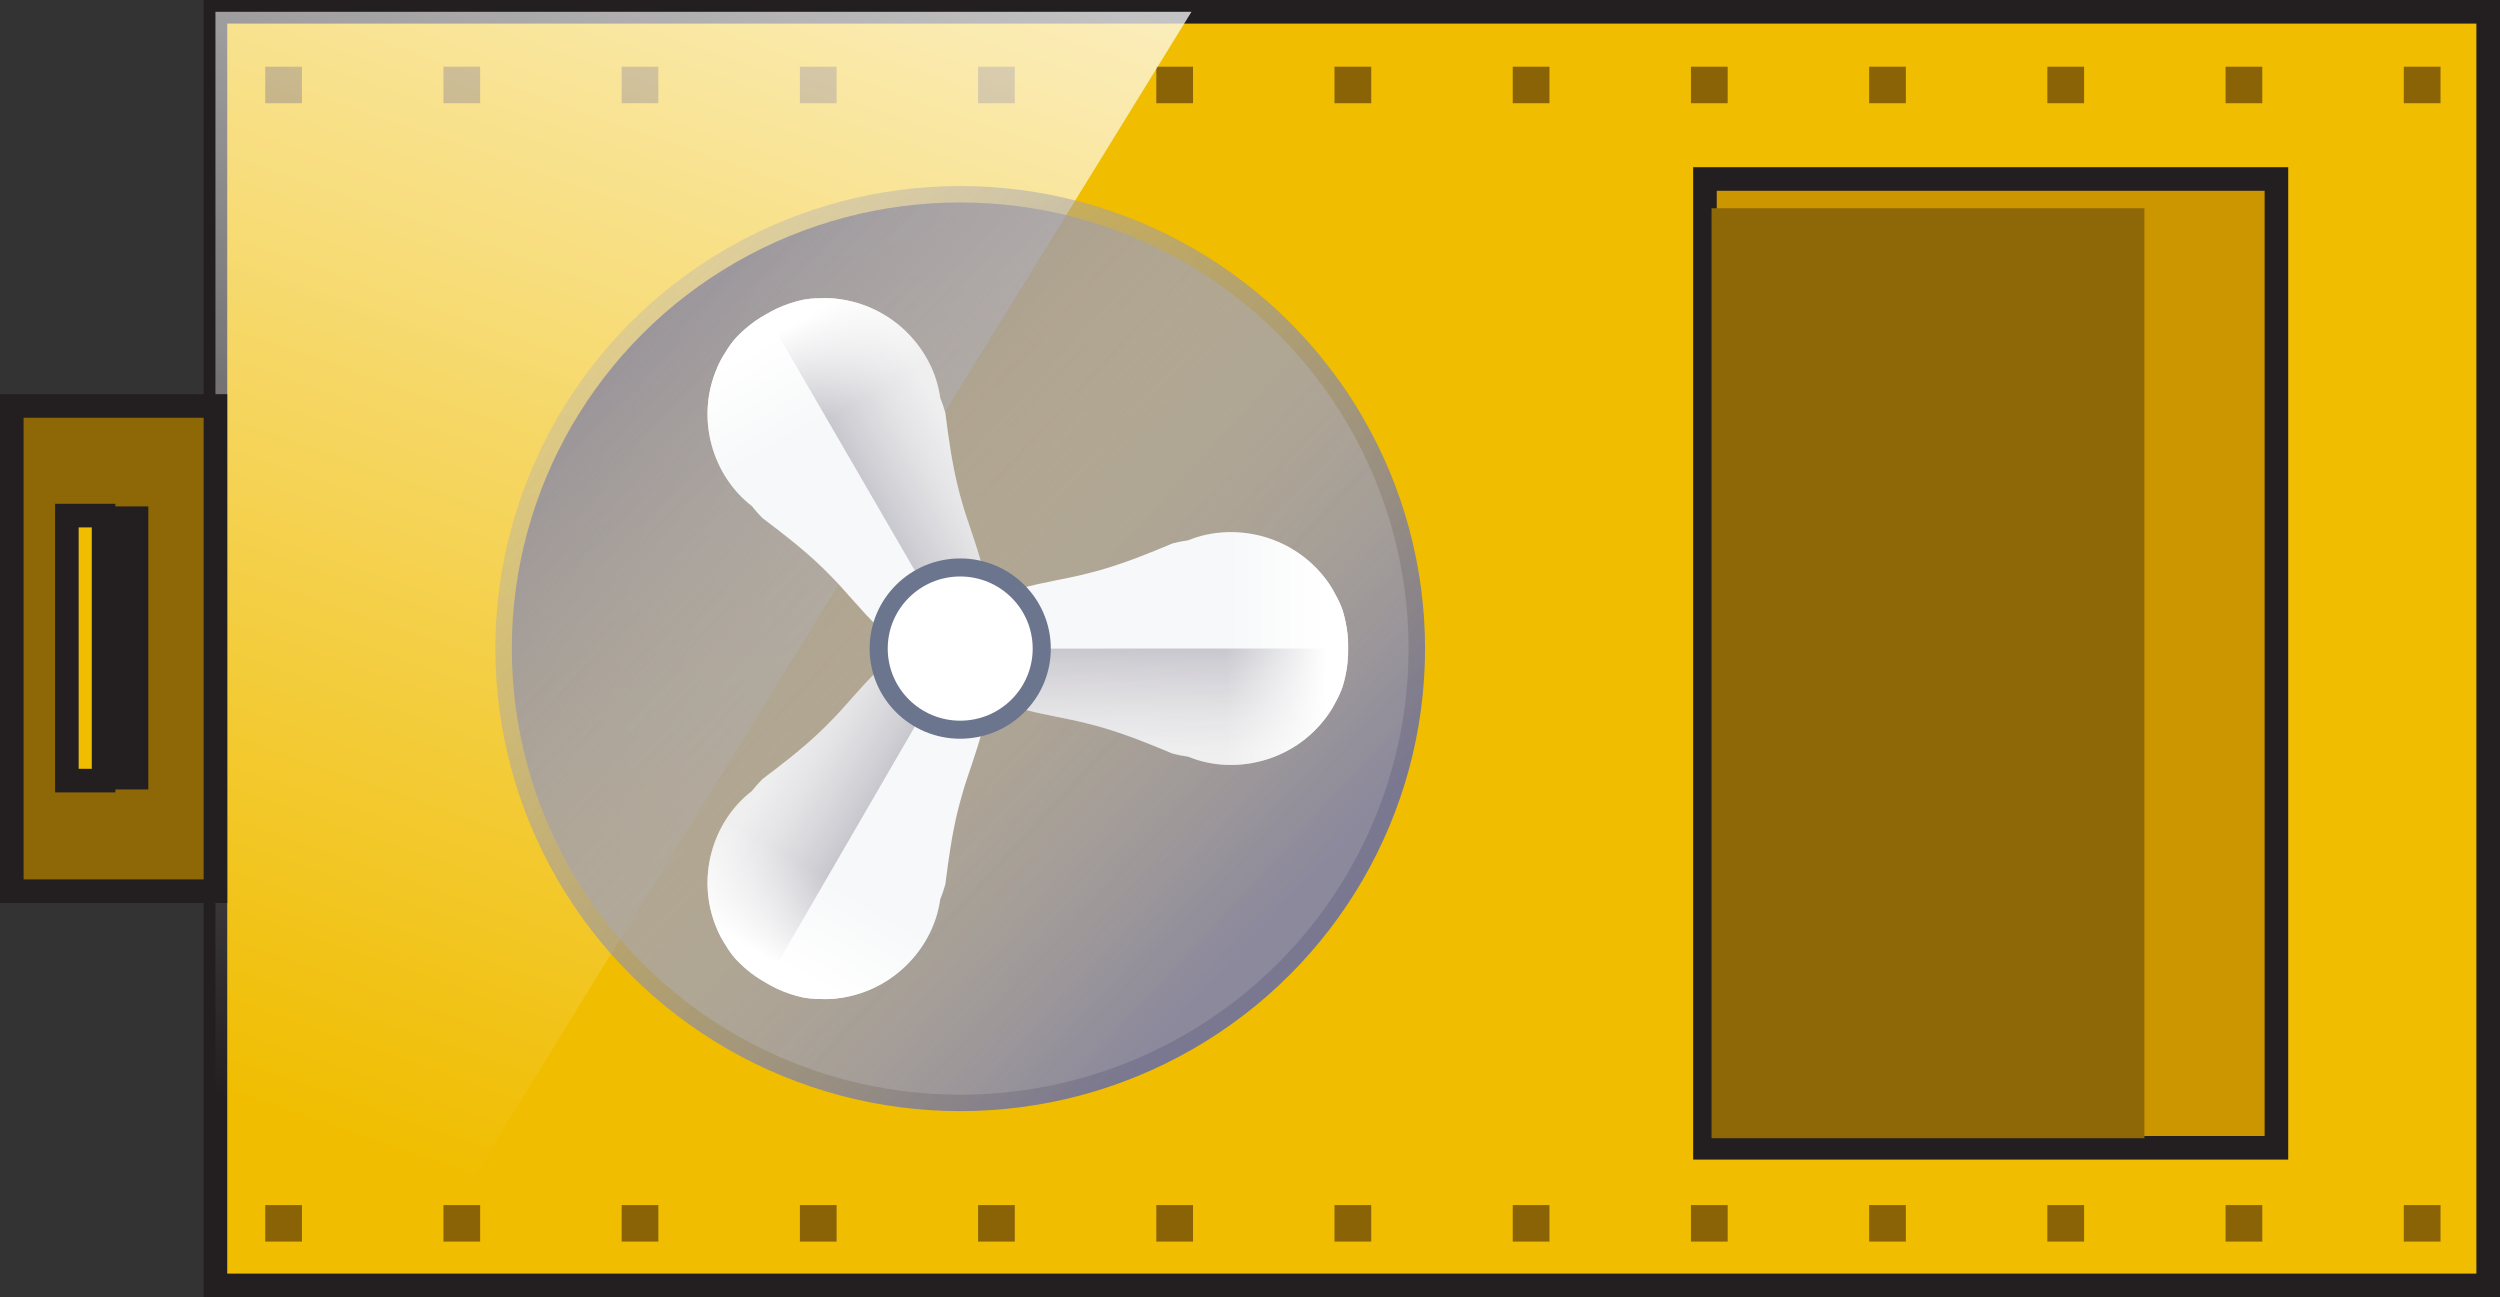 <?xml version="1.0" encoding="UTF-8" standalone="no"?>
<svg
   xmlns:a="http://ns.adobe.com/AdobeSVGViewerExtensions/3.0/"
   xmlns:dc="http://purl.org/dc/elements/1.1/"
   xmlns:cc="http://creativecommons.org/ns#"
   xmlns:rdf="http://www.w3.org/1999/02/22-rdf-syntax-ns#"
   xmlns:svg="http://www.w3.org/2000/svg"
   xmlns="http://www.w3.org/2000/svg"
   xmlns:sodipodi="http://sodipodi.sourceforge.net/DTD/sodipodi-0.dtd"
   xmlns:inkscape="http://www.inkscape.org/namespaces/inkscape"
   version="1.1"
   id="图层_1"
   x="0px"
   y="0px"
   width="106px"
   height="55px"
   viewBox="0 0 106 55"
   enable-background="new 0 0 106 55"
   xml:space="preserve"
   sodipodi:docname="排风机_42-01.svg"><rect x="0" y="0" width="106" height="55" fill="#333333" stroke="none"/><defs
   id="defs184" /><sodipodi:namedview
   pagecolor="#ffffff"
   bordercolor="#666666"
   borderopacity="1"
   objecttolerance="10"
   gridtolerance="10"
   guidetolerance="10"
   inkscape:pageopacity="0"
   inkscape:pageshadow="2"
   inkscape:window-width="640"
   inkscape:window-height="480"
   id="namedview182" />
<g
   id="g179">
	<g
   id="g93">
		<g
   id="g6">
			<rect
   x="9.135"
   y="0.5"
   fill="#F0BD00"
   width="96.364"
   height="54"
   id="rect2" />
			<path
   fill="#231F20"
   d="M105.999,55H8.635V0h97.364V55z M9.635,54h95.364V1H9.635V54z"
   id="path4" />
		</g>
		<g
   id="g12">
			<rect
   x="72.29"
   y="7.59"
   fill="#CC9600"
   width="24.23"
   height="41.076"
   id="rect8" />
			<path
   fill="#231F20"
   d="M97.021,49.166H71.79V7.09h25.23V49.166z M72.79,48.166h23.23V8.09H72.79V48.166z"
   id="path10" />
		</g>
		<rect
   x="72.569"
   y="8.829"
   fill="#8E6706"
   width="18.355"
   height="39.431"
   id="rect14" />
		<g
   id="g42">
			<rect
   x="11.246"
   y="51.095"
   fill="#896306"
   width="1.556"
   height="1.548"
   id="rect16" />
			<rect
   x="18.802"
   y="51.095"
   fill="#896306"
   width="1.556"
   height="1.548"
   id="rect18" />
			<rect
   x="26.358"
   y="51.095"
   fill="#896306"
   width="1.556"
   height="1.548"
   id="rect20" />
			<rect
   x="33.915"
   y="51.095"
   fill="#896306"
   width="1.557"
   height="1.548"
   id="rect22" />
			<rect
   x="41.471"
   y="51.095"
   fill="#896306"
   width="1.556"
   height="1.548"
   id="rect24" />
			<rect
   x="49.027"
   y="51.095"
   fill="#896306"
   width="1.557"
   height="1.548"
   id="rect26" />
			<rect
   x="56.583"
   y="51.095"
   fill="#896306"
   width="1.557"
   height="1.548"
   id="rect28" />
			<rect
   x="64.14"
   y="51.095"
   fill="#896306"
   width="1.557"
   height="1.548"
   id="rect30" />
			<rect
   x="71.696"
   y="51.095"
   fill="#896306"
   width="1.557"
   height="1.548"
   id="rect32" />
			<rect
   x="79.251"
   y="51.095"
   fill="#896306"
   width="1.557"
   height="1.548"
   id="rect34" />
			<rect
   x="86.808"
   y="51.095"
   fill="#896306"
   width="1.557"
   height="1.548"
   id="rect36" />
			<rect
   x="94.364"
   y="51.095"
   fill="#896306"
   width="1.557"
   height="1.548"
   id="rect38" />
			<rect
   x="101.921"
   y="51.095"
   fill="#896306"
   width="1.557"
   height="1.548"
   id="rect40" />
		</g>
		<g
   id="g70">
			<rect
   x="11.246"
   y="2.828"
   fill="#896306"
   width="1.556"
   height="1.549"
   id="rect44" />
			<rect
   x="18.802"
   y="2.828"
   fill="#896306"
   width="1.556"
   height="1.549"
   id="rect46" />
			<rect
   x="26.358"
   y="2.828"
   fill="#896306"
   width="1.556"
   height="1.549"
   id="rect48" />
			<rect
   x="33.915"
   y="2.828"
   fill="#896306"
   width="1.557"
   height="1.549"
   id="rect50" />
			<rect
   x="41.471"
   y="2.828"
   fill="#896306"
   width="1.556"
   height="1.549"
   id="rect52" />
			<rect
   x="49.027"
   y="2.828"
   fill="#896306"
   width="1.557"
   height="1.549"
   id="rect54" />
			<rect
   x="56.583"
   y="2.828"
   fill="#896306"
   width="1.557"
   height="1.549"
   id="rect56" />
			<rect
   x="64.14"
   y="2.828"
   fill="#896306"
   width="1.557"
   height="1.549"
   id="rect58" />
			<rect
   x="71.696"
   y="2.828"
   fill="#896306"
   width="1.557"
   height="1.549"
   id="rect60" />
			<rect
   x="79.251"
   y="2.828"
   fill="#896306"
   width="1.557"
   height="1.549"
   id="rect62" />
			<rect
   x="86.808"
   y="2.828"
   fill="#896306"
   width="1.557"
   height="1.549"
   id="rect64" />
			<rect
   x="94.364"
   y="2.828"
   fill="#896306"
   width="1.557"
   height="1.549"
   id="rect66" />
			<rect
   x="101.921"
   y="2.828"
   fill="#896306"
   width="1.557"
   height="1.549"
   id="rect68" />
		</g>
		<linearGradient
   id="SVGID_1_"
   gradientUnits="userSpaceOnUse"
   x1="13.304"
   y1="47.884"
   x2="38.628"
   y2="-24.739">
			<stop
   offset="0"
   style="stop-color:#FFFFFF;stop-opacity:0"
   id="stop72" />
			<stop
   offset="1"
   style="stop-color:#FFFFFF"
   id="stop74" />
			<a:midPointStop
   offset="0"
   style="stop-color:#FFFFFF;stop-opacity:0" />
			<a:midPointStop
   offset="0.5"
   style="stop-color:#FFFFFF;stop-opacity:0" />
			<a:midPointStop
   offset="1"
   style="stop-color:#FFFFFF" />
		</linearGradient>
		<polygon
   fill="url(#SVGID_1_)"
   points="18.031,53.236 9.135,53.236 9.135,0.5 50.519,0.5   "
   id="polygon77" />
		<g
   id="g83">
			<rect
   x="0.5"
   y="17.213"
   fill="#8E6706"
   width="8.635"
   height="20.574"
   id="rect79" />
			<path
   fill="#231F20"
   d="M9.635,38.287H0V16.713h9.635V38.287z M1,37.287h7.635V17.713H1V37.287z"
   id="path81" />
		</g>
		<g
   id="g89">
			<rect
   x="2.835"
   y="21.862"
   fill="#F0BD00"
   width="1.557"
   height="11.235"
   id="rect85" />
			<path
   fill="#231F20"
   d="M4.892,33.598H2.335V21.362h2.557V33.598z M3.335,32.598h0.557V22.362H3.335V32.598z"
   id="path87" />
		</g>
		<rect
   x="4.732"
   y="21.472"
   fill="#231F20"
   width="1.556"
   height="12.001"
   id="rect91" />
	</g>
	<g
   id="g177">
		<linearGradient
   id="SVGID_2_"
   gradientUnits="userSpaceOnUse"
   x1="53.542"
   y1="39.364"
   x2="11.686"
   y2="0.656">
			<stop
   offset="0"
   style="stop-color:#7A7890"
   id="stop95" />
			<stop
   offset="1"
   style="stop-color:#D0CDCD;stop-opacity:0"
   id="stop97" />
			<a:midPointStop
   offset="0"
   style="stop-color:#7A7890" />
			<a:midPointStop
   offset="0.5"
   style="stop-color:#7A7890" />
			<a:midPointStop
   offset="1"
   style="stop-color:#D0CDCD;stop-opacity:0" />
		</linearGradient>
		<ellipse
   fill="url(#SVGID_2_)"
   cx="40.712"
   cy="27.5"
   rx="19.71"
   ry="19.612"
   id="ellipse100" />
		<linearGradient
   id="SVGID_3_"
   gradientUnits="userSpaceOnUse"
   x1="53.086"
   y1="38.942"
   x2="12.714"
   y2="1.607">
			<stop
   offset="0"
   style="stop-color:#D0CDCD;stop-opacity:0.2"
   id="stop102" />
			<stop
   offset="0.801"
   style="stop-color:#7D7B92;stop-opacity:0.97"
   id="stop104" />
			<stop
   offset="1"
   style="stop-color:#7A7890"
   id="stop106" />
			<a:midPointStop
   offset="0"
   style="stop-color:#D0CDCD;stop-opacity:0.2" />
			<a:midPointStop
   offset="0.5"
   style="stop-color:#D0CDCD;stop-opacity:0.2" />
			<a:midPointStop
   offset="0.801"
   style="stop-color:#7D7B92;stop-opacity:0.97" />
			<a:midPointStop
   offset="0.5"
   style="stop-color:#7D7B92;stop-opacity:0.97" />
			<a:midPointStop
   offset="1"
   style="stop-color:#7A7890" />
		</linearGradient>
		<ellipse
   fill="url(#SVGID_3_)"
   cx="40.712"
   cy="27.5"
   rx="19.011"
   ry="18.916"
   id="ellipse109" />
		<g
   id="g171">
			<g
   id="g129">
				<path
   fill="#F7F8F9"
   d="M35.463,12.666c-0.234-0.025-0.47-0.033-0.711-0.02c-0.252,0-0.501,0.025-0.745,0.073      c-0.177,0.04-0.348,0.089-0.512,0.143c-0.357,0.118-0.696,0.274-1.01,0.463c-0.322,0.178-0.628,0.391-0.91,0.64      c-0.129,0.115-0.256,0.237-0.381,0.369c-0.163,0.187-0.309,0.389-0.435,0.606c-0.132,0.2-0.245,0.408-0.337,0.622      c-0.966,2.19-0.194,4.629,1.455,5.895c0.14,0.179,0.29,0.346,0.451,0.51c0.872,0.656,1.699,1.299,2.447,2.01      c0.149,0.143,0.296,0.287,0.439,0.436c1.281,1.273,2.607,3.371,4.42,3.36c0.226-0.002,0.46-0.037,0.702-0.109      c0.13-0.055,0.253-0.108,0.372-0.163c0.107-0.076,0.217-0.156,0.328-0.239c0.186-0.172,0.332-0.356,0.447-0.552      c0.916-1.556-0.246-3.748-0.715-5.488c-0.058-0.196-0.11-0.396-0.159-0.596c-0.245-0.999-0.391-2.035-0.526-3.114      c-0.062-0.22-0.133-0.433-0.218-0.644C39.589,14.813,37.853,12.93,35.463,12.666z"
   id="path111" />
				
					<linearGradient
   id="SVGID_4_"
   gradientUnits="userSpaceOnUse"
   x1="-573.17"
   y1="-701.801"
   x2="-561.743"
   y2="-701.708"
   gradientTransform="matrix(0.866 -0.5 0.5 0.866 877.861 344.986)">
					<stop
   offset="0"
   style="stop-color:#7A7890"
   id="stop113" />
					<stop
   offset="0.199"
   style="stop-color:#7D7B92;stop-opacity:0.97"
   id="stop115" />
					<stop
   offset="1"
   style="stop-color:#D0CDCD;stop-opacity:0.2"
   id="stop117" />
					<a:midPointStop
   offset="0"
   style="stop-color:#7A7890" />
					<a:midPointStop
   offset="0.5"
   style="stop-color:#7A7890" />
					<a:midPointStop
   offset="0.199"
   style="stop-color:#7D7B92;stop-opacity:0.97" />
					<a:midPointStop
   offset="0.5"
   style="stop-color:#7D7B92;stop-opacity:0.97" />
					<a:midPointStop
   offset="1"
   style="stop-color:#D0CDCD;stop-opacity:0.2" />
				</linearGradient>
				<path
   fill="url(#SVGID_4_)"
   d="M40.708,27.5c0.107-0.076,0.217-0.156,0.328-0.239c0.186-0.172,0.332-0.356,0.447-0.552      c0.916-1.556-0.246-3.748-0.715-5.488c-0.058-0.196-0.11-0.396-0.159-0.596c-0.245-0.999-0.391-2.035-0.526-3.114      c-0.062-0.22-0.133-0.433-0.218-0.644c-0.277-2.055-2.013-3.938-4.403-4.201c-0.234-0.025-0.47-0.033-0.711-0.02      c-0.252,0-0.501,0.025-0.745,0.073c-0.177,0.04-0.348,0.089-0.512,0.143c-0.357,0.118-0.696,0.274-1.01,0.463"
   id="path120" />
				
					<linearGradient
   id="SVGID_5_"
   gradientUnits="userSpaceOnUse"
   x1="-566.283"
   y1="-704.773"
   x2="-566.283"
   y2="-708.991"
   gradientTransform="matrix(0.866 -0.5 0.5 0.866 877.861 344.986)">
					<stop
   offset="0"
   style="stop-color:#FFFFFF;stop-opacity:0"
   id="stop122" />
					<stop
   offset="1"
   style="stop-color:#FFFFFF"
   id="stop124" />
					<a:midPointStop
   offset="0"
   style="stop-color:#FFFFFF;stop-opacity:0" />
					<a:midPointStop
   offset="0.5"
   style="stop-color:#FFFFFF;stop-opacity:0" />
					<a:midPointStop
   offset="1"
   style="stop-color:#FFFFFF" />
				</linearGradient>
				<path
   fill="url(#SVGID_5_)"
   d="M39.447,15.496c-0.698-1.461-2.146-2.625-3.986-2.828c-0.234-0.026-0.47-0.033-0.711-0.02      c-0.253,0-0.501,0.025-0.745,0.072c-0.177,0.041-0.348,0.089-0.512,0.144c-0.358,0.118-0.697,0.274-1.011,0.463      c-0.322,0.177-0.626,0.39-0.909,0.64c-0.129,0.115-0.256,0.237-0.38,0.369c-0.163,0.186-0.31,0.389-0.436,0.606      c-0.133,0.2-0.244,0.407-0.338,0.622c-0.743,1.687-0.455,3.517,0.469,4.849L39.447,15.496z"
   id="path127" />
			</g>
			<g
   id="g149">
				<path
   fill="#F7F8F9"
   d="M30.421,39.438c0.094,0.215,0.206,0.422,0.338,0.622c0.127,0.218,0.272,0.421,0.435,0.606      c0.125,0.131,0.252,0.254,0.381,0.369c0.281,0.25,0.587,0.463,0.91,0.639c0.314,0.189,0.653,0.346,1.01,0.464      c0.165,0.054,0.335,0.103,0.512,0.144c0.243,0.047,0.492,0.072,0.745,0.072c0.241,0.014,0.477,0.006,0.711-0.02      c2.39-0.264,4.125-2.146,4.403-4.201c0.084-0.21,0.156-0.424,0.218-0.643c0.135-1.08,0.281-2.115,0.526-3.115      c0.049-0.201,0.102-0.399,0.159-0.596c0.467-1.741,1.631-3.933,0.715-5.488c-0.115-0.195-0.262-0.38-0.447-0.552      c-0.111-0.084-0.221-0.163-0.328-0.239c-0.12-0.055-0.242-0.108-0.371-0.163c-0.243-0.073-0.477-0.107-0.703-0.109      c-1.813-0.011-3.139,2.087-4.42,3.36c-0.143,0.148-0.289,0.293-0.439,0.436c-0.747,0.711-1.576,1.354-2.447,2.01      c-0.161,0.164-0.312,0.332-0.452,0.51C30.226,34.811,29.456,37.246,30.421,39.438z"
   id="path131" />
				
					<linearGradient
   id="SVGID_6_"
   gradientUnits="userSpaceOnUse"
   x1="900.721"
   y1="-3097.025"
   x2="912.099"
   y2="-3096.933"
   gradientTransform="matrix(-0.866 -0.5 0.5 -0.866 2371.021 -2193.612)">
					<stop
   offset="0"
   style="stop-color:#7A7890"
   id="stop133" />
					<stop
   offset="0.199"
   style="stop-color:#7D7B92;stop-opacity:0.97"
   id="stop135" />
					<stop
   offset="1"
   style="stop-color:#D0CDCD;stop-opacity:0.2"
   id="stop137" />
					<a:midPointStop
   offset="0"
   style="stop-color:#7A7890" />
					<a:midPointStop
   offset="0.5"
   style="stop-color:#7A7890" />
					<a:midPointStop
   offset="0.199"
   style="stop-color:#7D7B92;stop-opacity:0.97" />
					<a:midPointStop
   offset="0.5"
   style="stop-color:#7D7B92;stop-opacity:0.97" />
					<a:midPointStop
   offset="1"
   style="stop-color:#D0CDCD;stop-opacity:0.2" />
				</linearGradient>
				<path
   fill="url(#SVGID_6_)"
   d="M40.708,27.5c-0.12-0.055-0.242-0.108-0.371-0.163c-0.243-0.073-0.477-0.107-0.703-0.109      c-1.813-0.011-3.139,2.087-4.42,3.36c-0.143,0.148-0.289,0.293-0.439,0.436c-0.747,0.711-1.576,1.354-2.447,2.01      c-0.161,0.164-0.312,0.332-0.452,0.51c-1.65,1.268-2.42,3.703-1.455,5.895c0.094,0.215,0.206,0.422,0.338,0.622      c0.127,0.218,0.272,0.421,0.435,0.606c0.125,0.131,0.252,0.254,0.381,0.369c0.281,0.25,0.587,0.463,0.91,0.639"
   id="path140" />
				
					<linearGradient
   id="SVGID_7_"
   gradientUnits="userSpaceOnUse"
   x1="907.556"
   y1="-3099.997"
   x2="907.556"
   y2="-3104.215"
   gradientTransform="matrix(-0.866 -0.5 0.5 -0.866 2371.021 -2193.612)">
					<stop
   offset="0"
   style="stop-color:#FFFFFF;stop-opacity:0"
   id="stop142" />
					<stop
   offset="1"
   style="stop-color:#FFFFFF"
   id="stop144" />
					<a:midPointStop
   offset="0"
   style="stop-color:#FFFFFF;stop-opacity:0" />
					<a:midPointStop
   offset="0.5"
   style="stop-color:#FFFFFF;stop-opacity:0" />
					<a:midPointStop
   offset="1"
   style="stop-color:#FFFFFF" />
				</linearGradient>
				<path
   fill="url(#SVGID_7_)"
   d="M30.893,34.59c-0.924,1.332-1.212,3.162-0.469,4.85c0.094,0.215,0.207,0.422,0.339,0.621      c0.126,0.219,0.272,0.422,0.435,0.607c0.125,0.131,0.252,0.254,0.381,0.369c0.281,0.249,0.587,0.462,0.91,0.639      c0.314,0.189,0.652,0.346,1.011,0.464c0.164,0.054,0.335,0.103,0.511,0.144c0.244,0.048,0.493,0.072,0.745,0.072      c0.241,0.014,0.477,0.006,0.71-0.02c1.841-0.203,3.289-1.367,3.987-2.829L30.893,34.59z"
   id="path147" />
			</g>
			<g
   id="g169">
				<path
   fill="#F7F8F9"
   d="M56.243,30.396c0.141-0.188,0.264-0.388,0.373-0.603c0.125-0.219,0.229-0.444,0.311-0.679      c0.051-0.173,0.096-0.343,0.129-0.512c0.078-0.369,0.109-0.737,0.104-1.104c0.006-0.366-0.025-0.735-0.104-1.103      c-0.033-0.169-0.078-0.34-0.129-0.514c-0.082-0.231-0.186-0.46-0.311-0.678c-0.109-0.215-0.232-0.415-0.373-0.602      c-1.424-1.928-3.93-2.482-5.858-1.694c-0.226,0.032-0.446,0.077-0.67,0.134c-1.006,0.425-1.979,0.815-2.973,1.104      c-0.199,0.058-0.398,0.111-0.599,0.161c-1.748,0.467-4.236,0.56-5.135,2.128c-0.11,0.196-0.198,0.415-0.256,0.66      c-0.016,0.139-0.031,0.272-0.044,0.402c0.013,0.131,0.028,0.264,0.044,0.402c0.058,0.246,0.146,0.464,0.256,0.66      c0.898,1.568,3.387,1.661,5.135,2.128c0.2,0.05,0.399,0.104,0.599,0.161c0.993,0.289,1.967,0.68,2.973,1.104      c0.224,0.058,0.445,0.103,0.671,0.134C52.312,32.879,54.819,32.324,56.243,30.396z"
   id="path151" />
				
					<linearGradient
   id="SVGID_8_"
   gradientUnits="userSpaceOnUse"
   x1="2237.729"
   y1="-623.399"
   x2="2249.09"
   y2="-623.307"
   gradientTransform="matrix(0 1 -1 0 -574.408 -2217.069)">
					<stop
   offset="0"
   style="stop-color:#7A7890"
   id="stop153" />
					<stop
   offset="0.199"
   style="stop-color:#7D7B92;stop-opacity:0.97"
   id="stop155" />
					<stop
   offset="1"
   style="stop-color:#D0CDCD;stop-opacity:0.2"
   id="stop157" />
					<a:midPointStop
   offset="0"
   style="stop-color:#7A7890" />
					<a:midPointStop
   offset="0.5"
   style="stop-color:#7A7890" />
					<a:midPointStop
   offset="0.199"
   style="stop-color:#7D7B92;stop-opacity:0.97" />
					<a:midPointStop
   offset="0.5"
   style="stop-color:#7D7B92;stop-opacity:0.97" />
					<a:midPointStop
   offset="1"
   style="stop-color:#D0CDCD;stop-opacity:0.2" />
				</linearGradient>
				<path
   fill="url(#SVGID_8_)"
   d="M40.709,27.5c0.013,0.131,0.028,0.264,0.044,0.402c0.058,0.246,0.146,0.464,0.256,0.66      c0.898,1.568,3.387,1.661,5.135,2.128c0.2,0.05,0.399,0.104,0.599,0.161c0.993,0.289,1.967,0.68,2.973,1.104      c0.224,0.058,0.445,0.103,0.671,0.134c1.926,0.789,4.433,0.234,5.857-1.693c0.141-0.188,0.264-0.388,0.373-0.603      c0.125-0.219,0.229-0.444,0.311-0.679c0.051-0.173,0.096-0.343,0.129-0.512c0.078-0.369,0.109-0.737,0.104-1.104"
   id="path160" />
				
					<linearGradient
   id="SVGID_9_"
   gradientUnits="userSpaceOnUse"
   x1="2244.566"
   y1="-626.394"
   x2="2244.566"
   y2="-630.619"
   gradientTransform="matrix(0 1 -1 0 -574.408 -2217.069)">
					<stop
   offset="0"
   style="stop-color:#FFFFFF;stop-opacity:0"
   id="stop162" />
					<stop
   offset="1"
   style="stop-color:#FFFFFF"
   id="stop164" />
					<a:midPointStop
   offset="0"
   style="stop-color:#FFFFFF;stop-opacity:0" />
					<a:midPointStop
   offset="0.5"
   style="stop-color:#FFFFFF;stop-opacity:0" />
					<a:midPointStop
   offset="1"
   style="stop-color:#FFFFFF" />
				</linearGradient>
				<path
   fill="url(#SVGID_9_)"
   d="M51.789,32.414c1.621,0.13,3.357-0.537,4.455-2.021c0.141-0.188,0.264-0.389,0.373-0.603      c0.125-0.218,0.229-0.444,0.311-0.678c0.051-0.174,0.096-0.345,0.129-0.513c0.078-0.368,0.109-0.736,0.104-1.103      c0.006-0.366-0.025-0.736-0.104-1.104c-0.033-0.169-0.078-0.339-0.129-0.513c-0.082-0.233-0.186-0.46-0.311-0.678      c-0.109-0.215-0.232-0.415-0.373-0.603c-1.098-1.483-2.833-2.15-4.455-2.021V32.414z"
   id="path167" />
			</g>
		</g>
		<ellipse
   fill="#6B768E"
   cx="40.713"
   cy="27.5"
   rx="3.841"
   ry="3.822"
   id="ellipse173" />
		<ellipse
   fill="#FFFFFF"
   cx="40.713"
   cy="27.5"
   rx="3.073"
   ry="3.057"
   id="ellipse175" />
	</g>
</g>
</svg>
